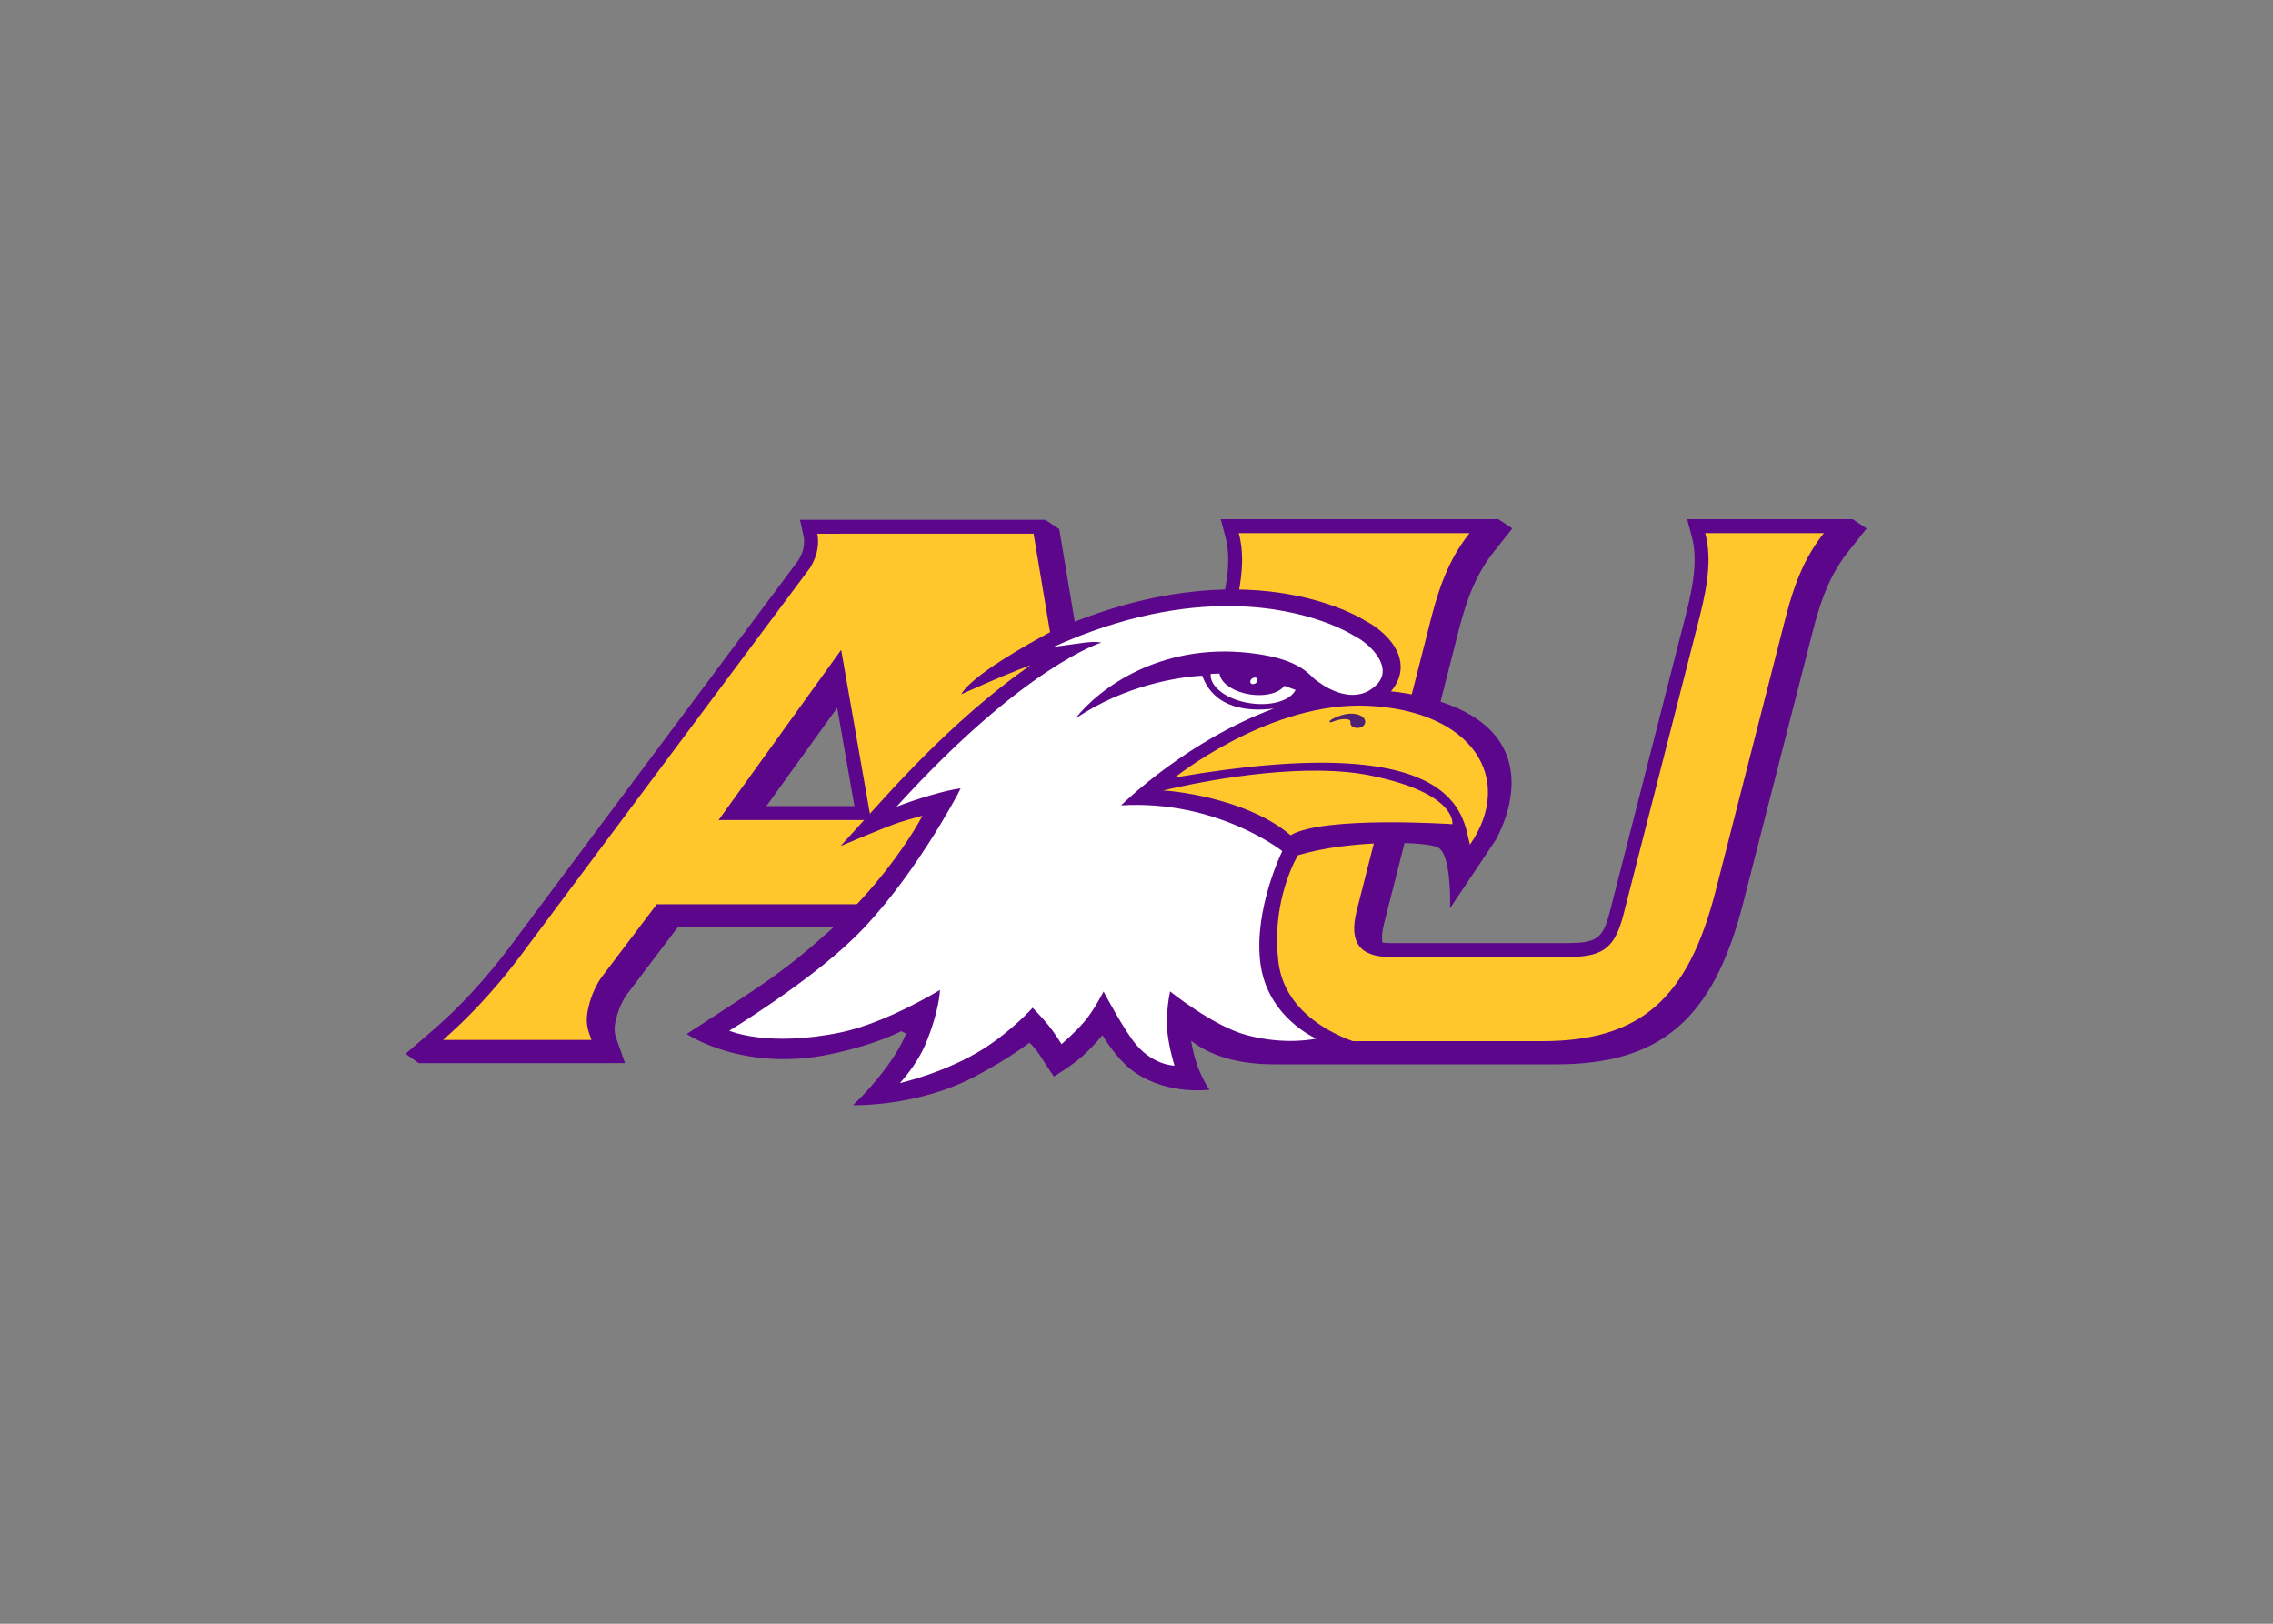 <svg clip-rule="evenodd" fill-rule="evenodd" stroke-linejoin="round" stroke-miterlimit="1.414" viewBox="0 0 560 400" xmlns="http://www.w3.org/2000/svg"><rect x="0" y="0" width="560" height="400" fill="#808080" stroke="none"/><g fill-rule="nonzero" transform="matrix(2.293 0 0 -2.293 -883.454 1174.88)"><path d="m110.882 1.068.62 2.348c.68 2.562.46 5.562-.77 10.357l-9.39 36.67c-1.946 7.62-1.403 13.462 1.62 17.36 1.01 1.303 2.28 2.363 3.79 3.183 2.71 2.182 6.52 3.287 11.37 3.287h37.76c14.13 0 21.18-6.072 25.17-21.658l9.39-36.67c1.23-4.808 2.61-7.879 4.78-10.599l2.41-3.032-1.87-1.246h-3.87-18.37l.63 2.348c.68 2.565.46 5.565-.77 10.357 0 .002-10.26 40.084-10.26 40.084-.93 3.557-1.75 4.137-5.83 4.137h-23.58c-.41 0-.78-.023-1.11-.068-.13-.599-.06-1.469.21-2.549l10.04-39.434c1.23-4.806 2.61-7.876 4.78-10.597l2.41-3.032-1.86-1.246zm-51.06.078-5.451.002.512 2.307c.001.004.047.223.047.586 0 .292-.029.677-.139 1.117-.132.528-.469 1.154-.619 1.404-.124.167-38.932 52.138-38.932 52.138-3.02 4.02-6.675 7.981-10.025 10.862l-3.816 3.286 1.765 1.263 27.709-.004-1.037-2.929c-.206-.575-.363-1.016-.363-1.621 0-.4.069-.874.238-1.508.29-1.22.943-2.553 1.414-3.164.009-.011 5.1-6.739 6.807-8.994h26.367c.322 1.89.721 4.218.721 4.218.255 1.437.404 2.522.404 3.539 0 .768-.086 1.498-.276 2.311-.058.215-.085.433-.085.646 0 .643.258 1.267.75 1.715.186.17.572.51 1.4.625.12.225.27.439.467.619.357.327 1.439 1.287 4.988.059h26.877c.577.135 1.257.177 2.077-.086l-.57-3.648h-.75c-.407-.444-.822-1.863-1.234-4.323 0 0 .009.112.014.221-.094-.824-1.035-6.527-9.625-57.836l-.262-1.558-1.867-1.246h-1.582-25.924zm-.451 25.24c.856 4.877 1.913 10.908 2.319 13.211h-11.836c2.508-3.484 6.626-9.199 9.517-13.211z" fill="#5c068c" transform="matrix(.8 0 0 -.8 427.739 457.449)"/><path d="m113.302 2.937c.77 2.879.55 6.184-.76 11.3l-9.39 36.67c-3.711 14.499 2.4 20.252 13.1 20.252h37.76c13.32 0 19.65-5.753 23.36-20.252l9.39-36.67c1.31-5.117 2.84-8.421 5.13-11.3h-15.94c.77 2.879.55 6.183-.76 11.3l-10.26 40.082c-1.2 4.582-2.95 5.543-7.64 5.543h-23.58c-4.03 0-5.67-1.815-4.58-6.185l10.04-39.44c1.31-5.117 2.84-8.422 5.13-11.3l-31-.001zm-53.48.077-.002.004h-3.121s.281 1.081-.095 2.593c-.245.978-.873 1.985-.873 1.985l-38.995 52.222c-3.59 4.778-7.386 8.651-10.302 11.16h.156c-.006.005-.013.011-.019.017h19.795c-.433-1.275-.978-2.23-.328-4.674.328-1.381 1.087-2.975 1.742-3.824l7.355-9.72h30.525l1.199 7.018c.437 2.446.655 4.252.11 6.587-.434 1.597 3.531.127 3.531.127h27.352c-1.52-.589-2.071-3.347-2.495-5.88.005-.164-9.609-57.615-9.609-57.615l-25.926-.001zm38.03 63.495c.381.147.82.164 1.338 0zm-37.948-47.896 4.008 22.852h-20.471z" fill="#ffc72c" transform="matrix(.8 0 0 -.8 427.739 457.449)"/><path d="m503.551 443.479s.1-.006.341-.063c.24-.057.259-.059.259-.059s-.507-.118-.621-.16" fill="#231f20"/><path d="m536.6 437.849c-.627.115-1.25.196-1.871.256.537.62.875 1.304.997 2.02.04.231.058.464.05.701-.062 2.365-2.447 4.172-3.792 4.856-.783.498-12.969 7.878-33.211-.919 0 0-.776-.351-.776-.364-2.179-1.167-8.334-4.593-9.425-6.605 3.588 1.615 5.88 2.552 7.455 3.125-3.939-2.731-9.305-7.177-15.794-14.328l-4.631-5.106s4.92 2.095 6.319 2.54c1.274.404 2.469.714 2.469.714-.485-1.012-4.027-7.083-9.992-12.387-5.314-4.725-7.246-5.785-15.338-11.062 0 0 6.06-4.121 15.402-2.176 5.751 1.198 8.402 2.881 8.402 2.881s-.36-1.533-2.15-4.018c-1.864-2.586-3.787-4.329-3.787-4.329s6.895-.225 13.148 3.095c3.833 2.038 5.821 3.617 5.821 3.617s.582-.485 1.274-1.59c.587-.94 1.35-2.053 1.35-2.053s1.971 1.196 3.107 2.228c1.288 1.172 2.111 2.226 2.111 2.226s1.474-2.599 3.438-3.973c3.594-2.517 8.054-1.89 8.054-1.89s-.939 1.291-1.525 3.283c-.518 1.763-.587 3.285-.587 3.285s4.339-2.931 9.322-3.048c4.209-.1 9.662 1.245 9.662 1.245s-8.629 1.917-9.468 8.988c-.69 5.823 1.368 10.132 2.093 11.43 5.668 1.698 13.899 1.514 15.093.823 1.472-.856 1.261-6.515 1.261-6.515l4.935 7.379c1.577 2.917 5.55 12.944-9.416 15.671" fill="#5c068c"/><path d="m129.302 26.094c-12.69.078-24.59 9.658-24.59 9.658 38.76-6.699 38.64 5.401 39.64 9.023 6.1-8.848.38-18.04-13.82-18.66-.41-.018-.82-.024-1.23-.021zm-5 8.742c-10.07-.145-21.19 2.67-21.19 2.67.55-.053 11.17.872 17.15 6.002 4.42-2.649 21.73-1.487 21.73-1.487s.71-4.149-11.03-6.541c-2.07-.419-4.33-.611-6.66-.644z" fill="#ffc72c" transform="matrix(.8 0 0 -.8 427.739 457.449)"/><path d="m531.9 434.569c-.196-.343-.639-.461-1.04-.365-.557.133-.478.542-.476.634.015.071-.065.201-.242.244-.623.149-1.409-.128-1.742-.271-.097-.032-.15-.04-.192-.029-.069.017-.096.06-.059.125.029.049.11.105.16.149.276.175 1.576.869 2.757.586.779-.186 1.046-.696.834-1.073" fill="#4f2170"/><path d="m112.202 12.734c-6.34-.055-14.355 1.229-23.79 5.479 3.59-.45 5.003-.829 6.445-.59 0 0-10.397 3.178-27.531 22.068 2.281-.937 6.763-2.281 8.627-2.486-.206.351-.322.658-.322.658s-6.247 11.925-14.024 19.455c-6.33 6.133-16.738 12.438-16.738 12.438s5.157 2.272 15.024.219c6.076-1.265 13.283-5.688 13.283-5.688s-.059 2.768-1.934 7.248c-1.206 2.884-3.457 5.256-3.457 5.256s6.225-1.413 11.281-4.637c3.868-2.467 6.551-5.478 6.551-5.478s1.228 1.237 2.125 2.345c.915 1.134 1.76 2.53 1.76 2.53s1.77-1.488 3.084-3.035c1.312-1.545 2.561-4.022 2.561-4.022s2.793 5.306 4.449 7.221c2.356 2.72 5.076 2.73 5.076 2.73s-.73-2.347-.95-4.47c-.28-2.702.36-5.498.36-5.498s5.76 4.655 10.26 5.865c5.34 1.429 9.37.472 9.37.472s-6.65-2.826-7.53-10.294c-.85-7.154 2.96-14.883 2.96-14.883s-8.75-6.928-21.646-6.141c.61-.6 9.096-8.793 20.506-13.004-3.32.414-7.97.093-9.61-4.412-2.86.139-10.313 1.187-17.035 5.762 3.113-3.996 11.315-10.177 23.375-8.821 7.29.82 8.09 3.221 9.08 3.749 0 0 1.2.994 2.81 1.539 1.29.435 2.83.582 4.26-.278.32-.196.64-.446.95-.756 2.28-2.313-.82-5.493-3.19-6.638 0 0-5.89-3.811-16.44-3.903zm-1.48 9.059c-.43.006-.83.025-1.19.051-.13 1.448 1.52 2.994 4.15 3.695 3.07.819 6.29.168 7.2-1.457.02-.03.03-.064.04-.096-.44-.17-.95-.355-1.5-.547-.82 1.143-3.2 1.582-5.48.973-1.88-.505-3.12-1.572-3.22-2.619zm4.68.537c-.26.024-.51.241-.55.484s.14.421.4.397c.27-.024.52-.239.56-.484.04-.243-.14-.423-.41-.397z" fill="#fff" transform="matrix(.8 0 0 -.8 427.739 457.449)"/></g></svg>